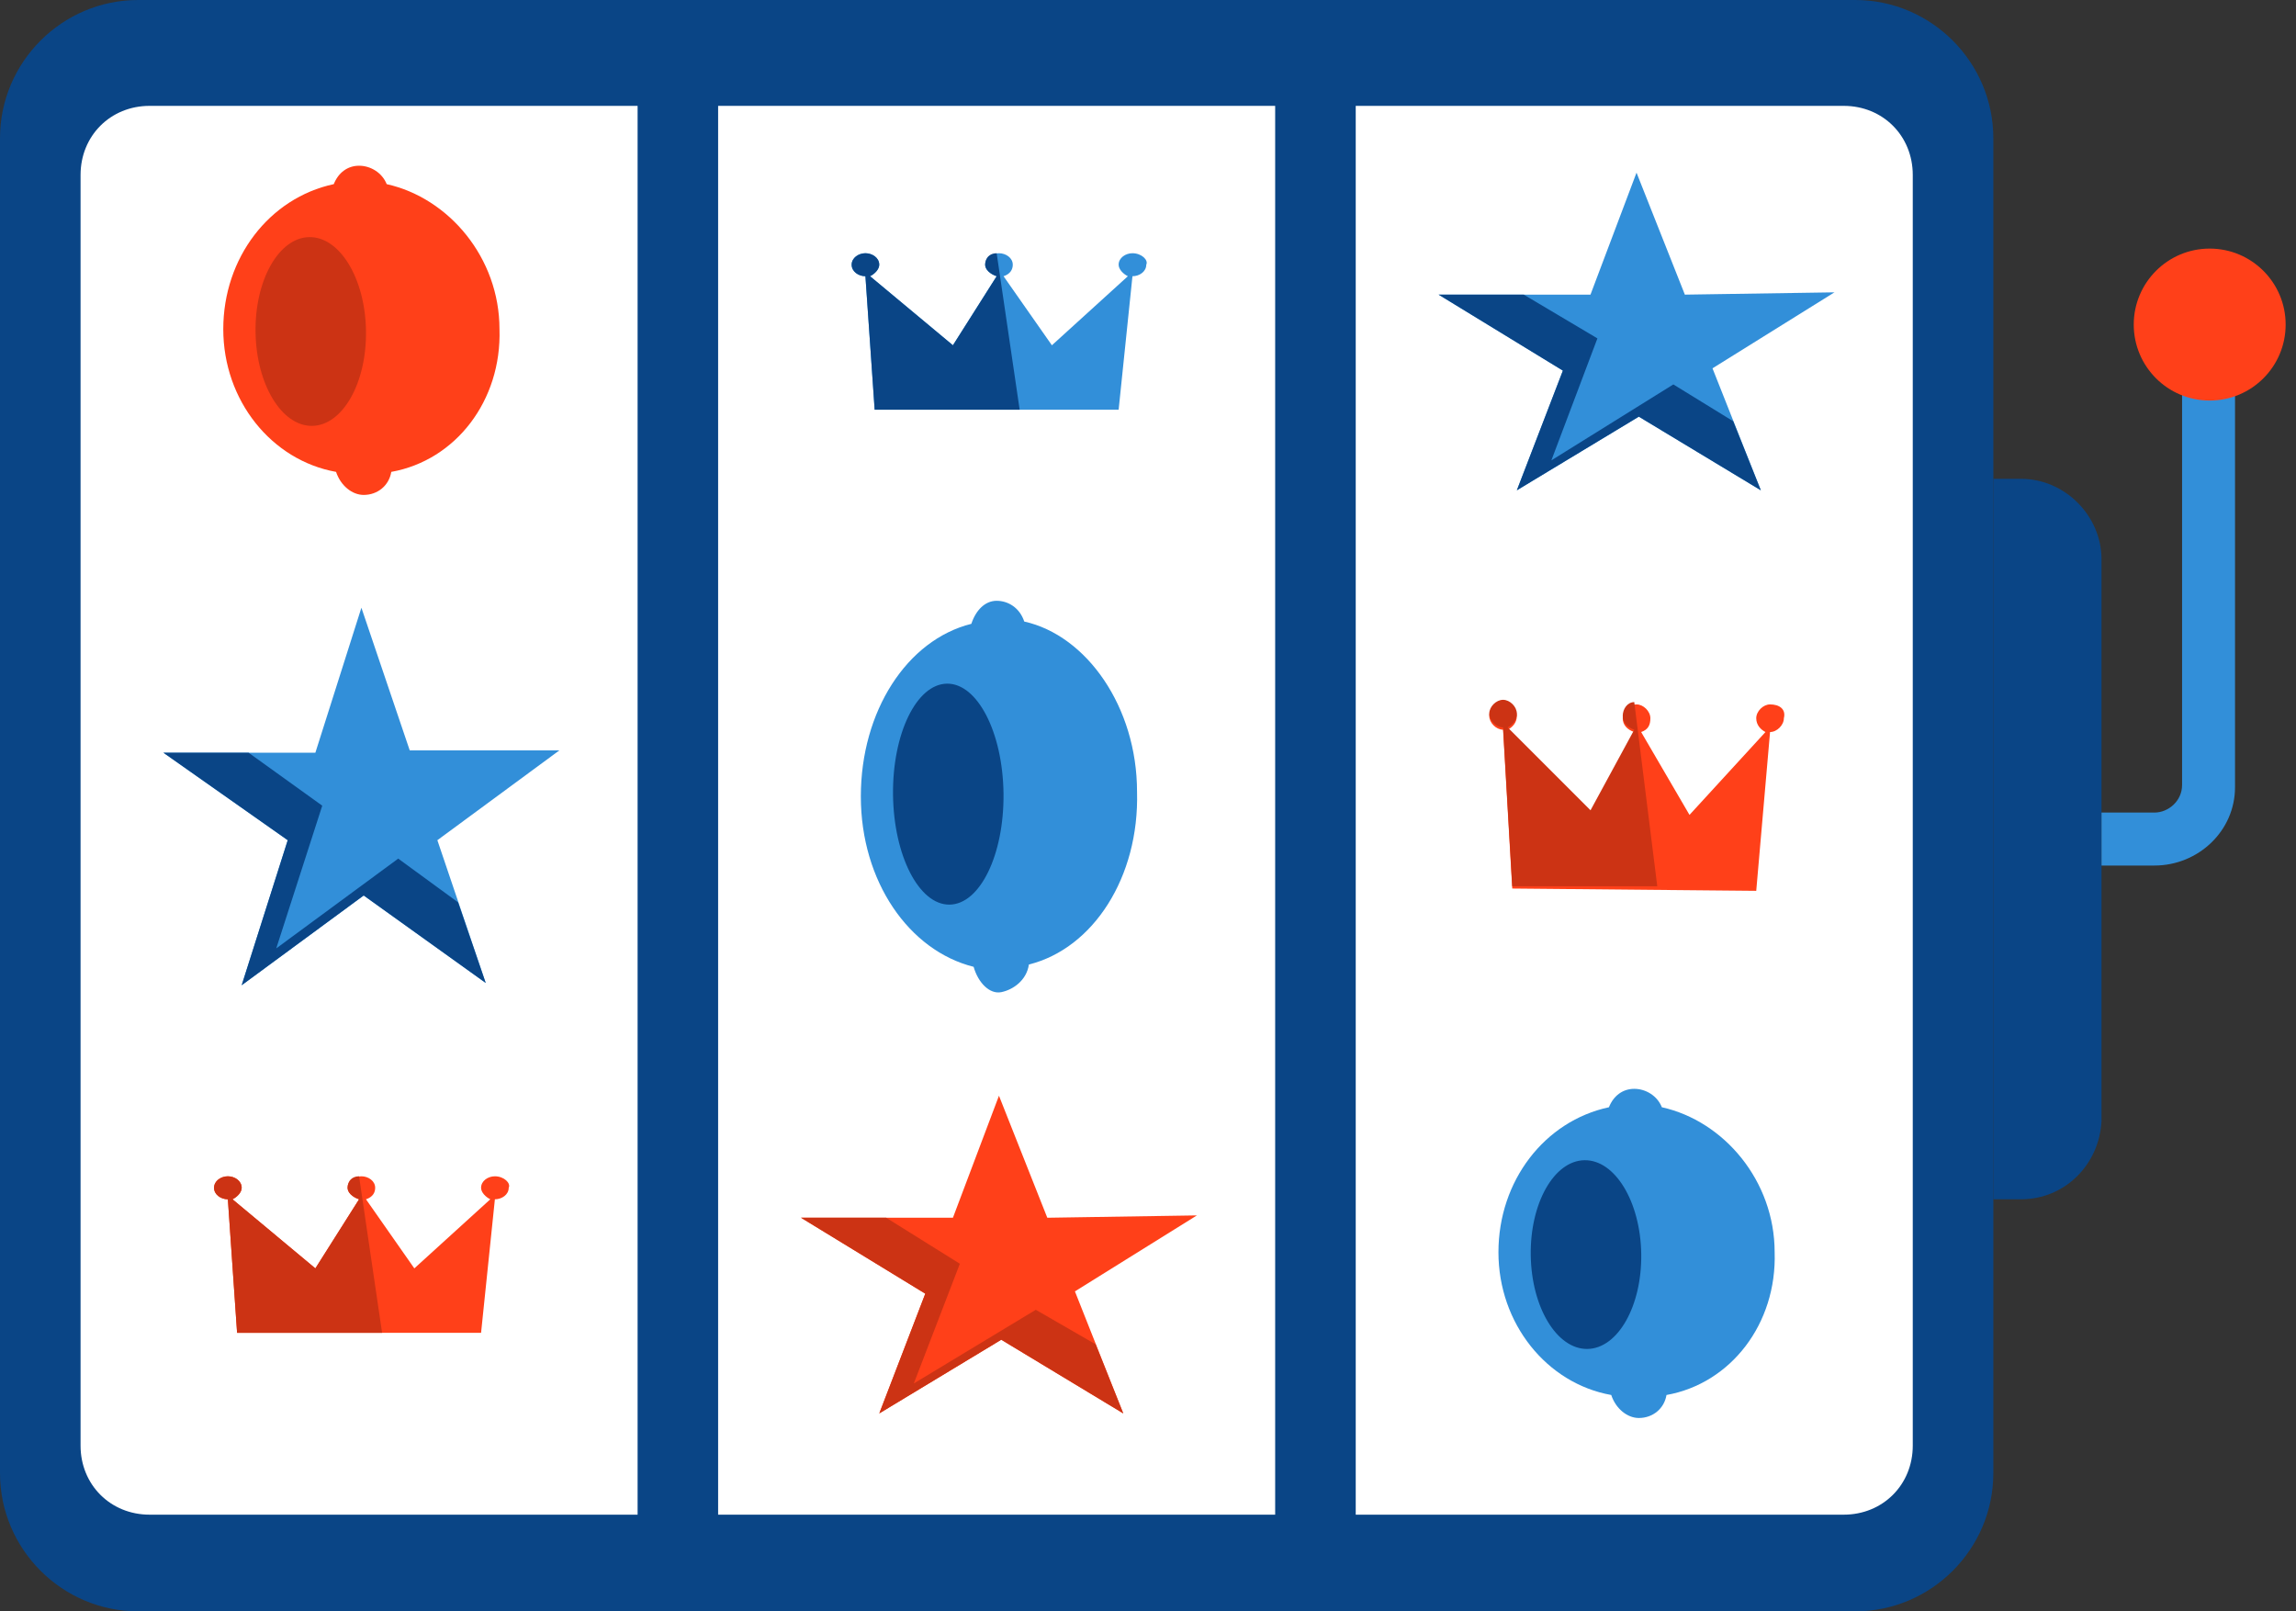 <svg width="57" height="40" viewBox="0 0 57 40" fill="none" xmlns="http://www.w3.org/2000/svg">
<rect x="0" y="0" width="57" height="40" fill="#333333" stroke="none"/>
<g clip-path="url(#clip0)">
<path d="M46.057 40H3.429C1.543 40 0 38.457 0 36.571V3.429C0 1.543 1.543 0 3.429 0H46.057C47.943 0 49.486 1.543 49.486 3.429V36.571C49.486 38.457 47.943 40 46.057 40Z" fill="#0A4586"/>
<path d="M15.829 37.6H3.714C2.743 37.6 2 36.857 2 35.886V4.343C2 3.371 2.743 2.628 3.714 2.628H15.829V37.6Z" fill="white"/>
<path d="M12.286 29.2C12.114 29.2 11.943 29.314 11.943 29.486C11.943 29.6 12.057 29.714 12.172 29.771L10.286 31.486L9.086 29.771C9.257 29.714 9.314 29.6 9.314 29.486C9.314 29.314 9.143 29.2 8.972 29.2C8.8 29.2 8.629 29.314 8.629 29.486C8.629 29.6 8.743 29.714 8.914 29.771L7.829 31.486L5.772 29.771C5.886 29.714 6 29.6 6 29.486C6 29.314 5.829 29.2 5.657 29.2C5.486 29.2 5.314 29.314 5.314 29.486C5.314 29.657 5.486 29.771 5.657 29.771L5.886 33.086H11.943L12.286 29.771C12.457 29.771 12.629 29.657 12.629 29.486C12.686 29.371 12.514 29.2 12.286 29.2Z" fill="#FF4019"/>
<path d="M8.914 29.2C8.743 29.2 8.629 29.314 8.629 29.486C8.629 29.6 8.743 29.714 8.914 29.771L7.829 31.486L5.772 29.771C5.886 29.714 6 29.6 6 29.486C6 29.314 5.829 29.2 5.657 29.2C5.486 29.2 5.314 29.314 5.314 29.486C5.314 29.657 5.486 29.771 5.657 29.771L5.886 33.086H9.486L8.914 29.2Z" fill="#CC3314"/>
<path d="M12.4 8.171C12.4 6.4 11.143 4.914 9.6 4.571C9.486 4.286 9.2 4.114 8.914 4.114C8.629 4.114 8.4 4.286 8.286 4.571C6.686 4.914 5.543 6.4 5.543 8.171C5.543 9.943 6.743 11.428 8.343 11.714C8.457 12.057 8.743 12.286 9.029 12.286C9.372 12.286 9.657 12.057 9.714 11.714C11.314 11.428 12.457 9.943 12.4 8.171Z" fill="#FF4019"/>
<path d="M7.752 10.572C8.509 10.559 9.107 9.501 9.086 8.207C9.066 6.913 8.435 5.874 7.678 5.886C6.921 5.898 6.323 6.957 6.344 8.251C6.364 9.544 6.995 10.584 7.752 10.572Z" fill="#CC3314"/>
<path d="M31.657 2.628H17.828V37.6H31.657V2.628Z" fill="white"/>
<path d="M28.114 6.286C27.943 6.286 27.771 6.4 27.771 6.571C27.771 6.686 27.885 6.8 28 6.857L26.114 8.571L24.914 6.857C25.085 6.8 25.143 6.686 25.143 6.571C25.143 6.4 24.971 6.286 24.8 6.286C24.628 6.286 24.457 6.4 24.457 6.571C24.457 6.686 24.571 6.8 24.743 6.857L23.657 8.571L21.6 6.857C21.714 6.8 21.828 6.686 21.828 6.571C21.828 6.4 21.657 6.286 21.485 6.286C21.314 6.286 21.143 6.4 21.143 6.571C21.143 6.743 21.314 6.857 21.485 6.857L21.714 10.171H27.771L28.114 6.857C28.285 6.857 28.457 6.743 28.457 6.571C28.514 6.457 28.343 6.286 28.114 6.286Z" fill="#328FD9"/>
<path d="M24.743 6.286C24.571 6.286 24.457 6.4 24.457 6.571C24.457 6.686 24.571 6.8 24.743 6.857L23.657 8.571L21.6 6.857C21.714 6.8 21.828 6.686 21.828 6.571C21.828 6.4 21.657 6.286 21.485 6.286C21.314 6.286 21.143 6.4 21.143 6.571C21.143 6.743 21.314 6.857 21.485 6.857L21.714 10.171H25.314L24.743 6.286Z" fill="#0A4586"/>
<path d="M24.8 27.2L26 30.229L29.714 30.171L26.686 32.057L27.886 35.086L24.857 33.257L21.829 35.086L22.971 32.114L19.886 30.229H23.657L24.8 27.2Z" fill="#FF4019"/>
<path d="M25.714 32.514L22.686 34.343L23.829 31.371L22 30.229H19.886L22.971 32.114L21.829 35.086L24.857 33.257L27.886 35.086L27.2 33.371L25.714 32.514Z" fill="#CC3314"/>
<path d="M8.972 15.086L10.172 18.628H13.886L10.858 20.857L12.058 24.4L9.029 22.229L6 24.457L7.143 20.857L4.058 18.686H7.829L8.972 15.086Z" fill="#328FD9"/>
<path d="M9.886 21.314L6.858 23.543L8 20L6.172 18.686H4.058L7.143 20.857L6 24.457L9.029 22.229L12.058 24.4L11.372 22.4L9.886 21.314Z" fill="#0A4586"/>
<path d="M28.228 19.657C28.228 17.543 26.971 15.771 25.428 15.429C25.314 15.086 25.028 14.914 24.742 14.914C24.457 14.914 24.228 15.143 24.114 15.486C22.514 15.886 21.371 17.657 21.371 19.771C21.371 21.886 22.571 23.6 24.171 24C24.285 24.4 24.571 24.686 24.857 24.629C25.142 24.572 25.485 24.343 25.543 23.943C27.142 23.543 28.285 21.771 28.228 19.657Z" fill="#328FD9"/>
<path d="M23.573 22.456C24.331 22.448 24.93 21.213 24.913 19.698C24.895 18.183 24.267 16.962 23.51 16.971C22.753 16.98 22.153 18.215 22.17 19.73C22.188 21.244 22.816 22.465 23.573 22.456Z" fill="#0A4586"/>
<path d="M45.772 37.6H33.657V2.628H45.772C46.743 2.628 47.486 3.371 47.486 4.343V35.886C47.486 36.857 46.743 37.6 45.772 37.6Z" fill="white"/>
<path d="M43.943 17.486C43.772 17.486 43.6 17.657 43.6 17.829C43.6 18 43.715 18.114 43.829 18.172L41.943 20.229L40.743 18.172C40.914 18.114 40.972 18 40.972 17.829C40.972 17.657 40.8 17.486 40.629 17.486C40.457 17.486 40.286 17.657 40.286 17.829C40.286 18 40.4 18.114 40.572 18.172L39.486 20.172L37.429 18.114C37.543 18.057 37.657 17.943 37.657 17.772C37.657 17.6 37.486 17.429 37.315 17.429C37.143 17.429 36.972 17.6 36.972 17.772C36.972 17.943 37.143 18.114 37.315 18.114L37.543 22.057L43.6 22.114L43.943 18.172C44.114 18.172 44.286 18 44.286 17.829C44.343 17.6 44.172 17.486 43.943 17.486Z" fill="#FF4019"/>
<path d="M40.572 17.429C40.4 17.429 40.286 17.6 40.286 17.772C40.286 17.943 40.4 18.057 40.572 18.114L39.486 20.114L37.429 18.057C37.543 18 37.657 17.886 37.657 17.714C37.657 17.543 37.486 17.372 37.315 17.372C37.143 17.372 36.972 17.543 36.972 17.714C36.972 17.886 37.143 18.057 37.315 18.057L37.543 22H41.143L40.572 17.429Z" fill="#CC3314"/>
<path d="M40.628 4.286L41.828 7.314L45.542 7.257L42.514 9.143L43.714 12.171L40.685 10.343L37.657 12.171L38.8 9.2L35.714 7.314H39.485L40.628 4.286Z" fill="#328FD9"/>
<path d="M41.542 9.543L38.514 11.428L39.657 8.4L37.828 7.314H35.714L38.8 9.2L37.657 12.171L40.685 10.343L43.714 12.171L43.028 10.457L41.542 9.543Z" fill="#0A4586"/>
<path d="M44.057 31.086C44.057 29.314 42.8 27.829 41.257 27.486C41.143 27.2 40.857 27.029 40.572 27.029C40.286 27.029 40.057 27.2 39.943 27.486C38.343 27.829 37.2 29.314 37.2 31.086C37.2 32.857 38.4 34.343 40 34.629C40.114 34.971 40.4 35.2 40.686 35.2C41.029 35.2 41.315 34.971 41.372 34.629C42.972 34.343 44.114 32.857 44.057 31.086Z" fill="#328FD9"/>
<path d="M39.41 33.486C40.168 33.474 40.765 32.416 40.745 31.122C40.724 29.828 40.093 28.789 39.336 28.801C38.579 28.813 37.981 29.872 38.002 31.166C38.022 32.459 38.653 33.498 39.41 33.486Z" fill="#0A4586"/>
<path d="M50.172 29.771H49.486V11.886H50.172C51.258 11.886 52.172 12.8 52.172 13.886V27.829C52.115 28.914 51.258 29.771 50.172 29.771Z" fill="#0A4586"/>
<path d="M53.486 21.486H52.172V20.171H53.486C53.829 20.171 54.172 19.886 54.172 19.486V7.486H55.486V19.543C55.486 20.628 54.572 21.486 53.486 21.486Z" fill="#328FD9"/>
<path d="M54.857 9.943C55.899 9.943 56.743 9.099 56.743 8.057C56.743 7.016 55.899 6.171 54.857 6.171C53.816 6.171 52.972 7.016 52.972 8.057C52.972 9.099 53.816 9.943 54.857 9.943Z" fill="#FF4019"/>
</g>
<defs>
<clipPath id="clip0">
<rect width="56.743" height="40" fill="white"/>
</clipPath>
</defs>
</svg>
